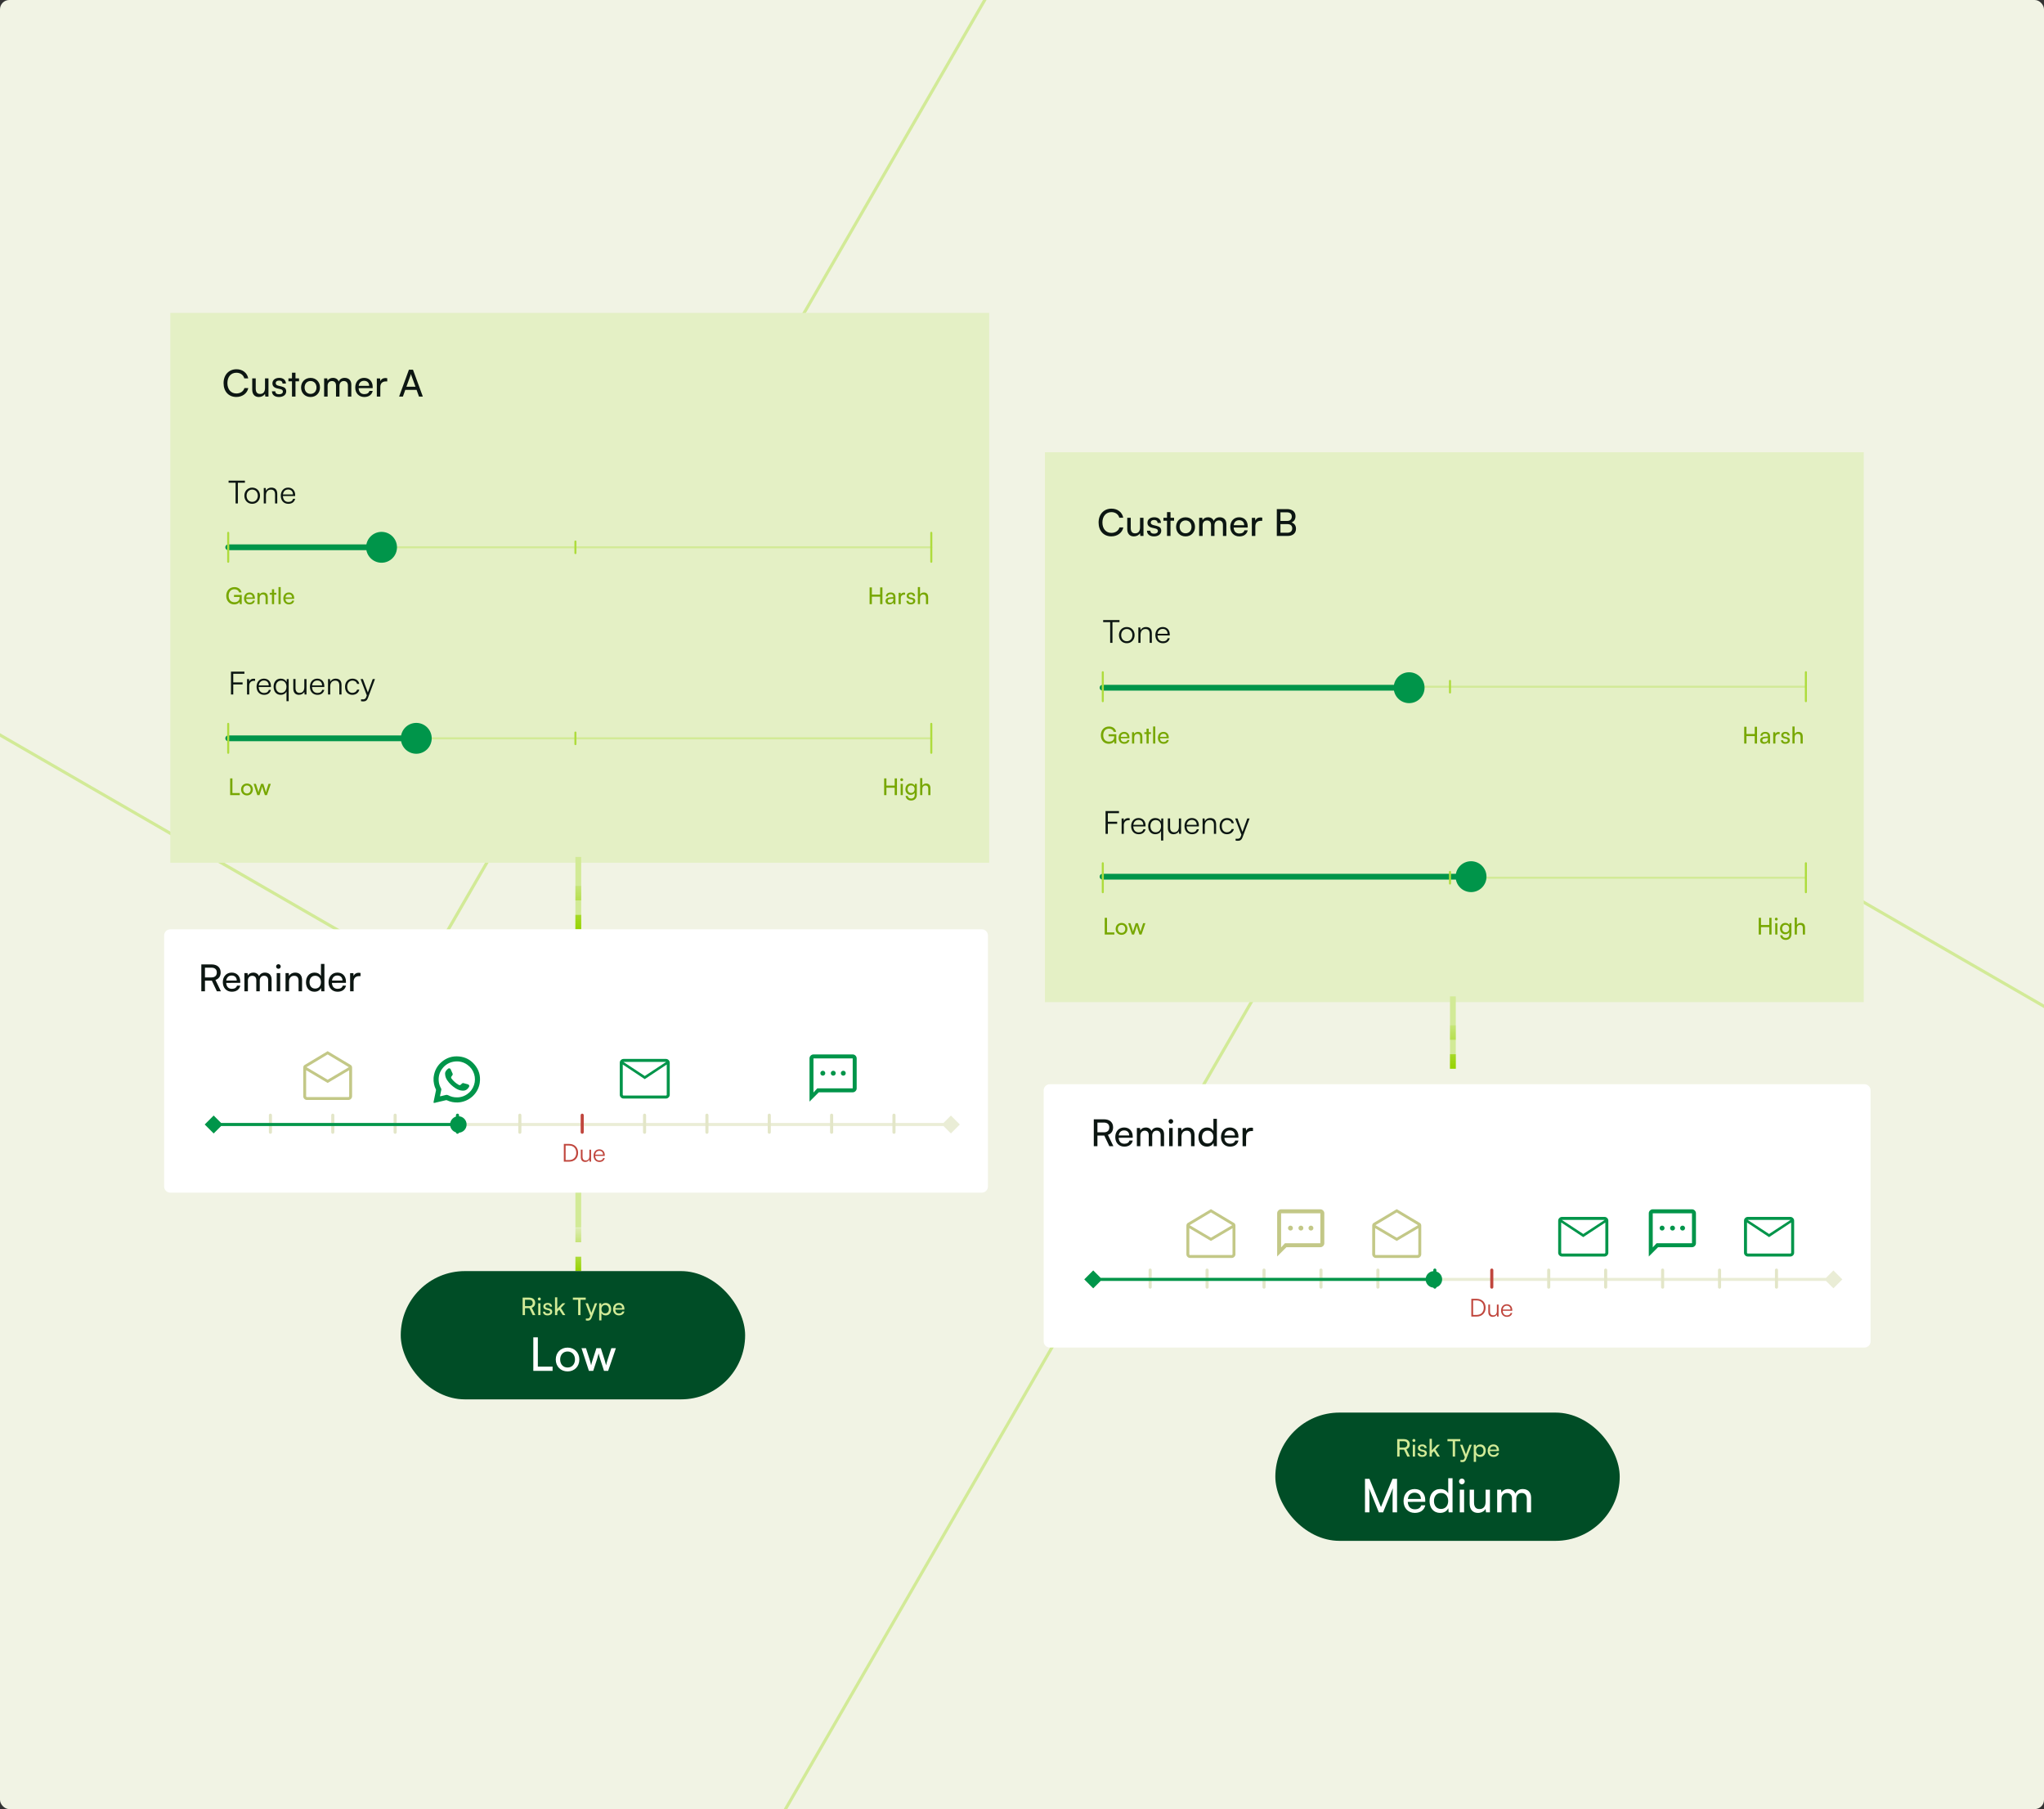 <svg width="660" height="584" viewBox="0 0 660 584" fill="none" xmlns="http://www.w3.org/2000/svg">
<rect x="0" y="0" width="660" height="584" fill="#333333" stroke="none"/>
<g clip-path="url(#clip0_424_7957)">
<rect width="660" height="584" rx="3" fill="#F1F3E4"/>
<rect x="467.437" y="213.683" width="615.508" height="615.508" transform="rotate(30 467.437 213.683)" stroke="#D2EA97"/>
<rect x="-27.424" y="-293.317" width="445.786" height="445.786" transform="rotate(30 -27.424 -293.317)" stroke="#D2EA97"/>
<rect x="55" y="101" width="264.398" height="177.511" fill="#E4F0C5"/>
<path d="M76.306 128.148C78.262 128.148 79.81 126.996 80.182 125.268H78.934C78.61 126.336 77.602 127.02 76.33 127.02C74.578 127.02 73.426 125.7 73.426 123.672C73.426 121.644 74.578 120.324 76.33 120.324C77.59 120.324 78.562 121.008 78.886 122.136H80.146C79.822 120.36 78.322 119.196 76.366 119.196C73.882 119.196 72.19 121.008 72.19 123.684C72.19 126.372 73.834 128.148 76.306 128.148ZM85.572 122.148V125.244C85.572 126.504 85.008 127.164 83.976 127.164C83.112 127.164 82.572 126.684 82.572 125.424V122.148H81.444V125.796C81.444 127.236 82.212 128.16 83.58 128.16C84.444 128.16 85.224 127.74 85.56 127.128L85.68 128.016H86.688V122.148H85.572ZM87.811 126.312C87.811 127.428 88.688 128.16 90.067 128.16C91.46 128.16 92.419 127.452 92.419 126.336C92.419 125.46 91.927 125.004 90.931 124.764L89.9 124.512C89.323 124.368 89.035 124.104 89.035 123.708C89.035 123.168 89.431 122.856 90.139 122.856C90.823 122.856 91.219 123.228 91.243 123.816H92.323C92.299 122.7 91.46 121.98 90.175 121.98C88.879 121.98 87.968 122.664 87.968 123.744C87.968 124.608 88.46 125.124 89.504 125.376L90.535 125.616C91.147 125.772 91.34 126.012 91.34 126.408C91.34 126.948 90.883 127.272 90.091 127.272C89.347 127.272 88.891 126.912 88.891 126.312H87.811ZM95.41 128.016V123.096H96.562V122.148H95.41V120.312H94.282V122.148H93.13V123.096H94.282V128.016H95.41ZM97.216 125.076C97.216 126.888 98.512 128.16 100.276 128.16C102.028 128.16 103.324 126.888 103.324 125.076C103.324 123.264 102.028 121.992 100.276 121.992C98.512 121.992 97.216 123.264 97.216 125.076ZM98.356 125.076C98.356 123.852 99.136 123 100.276 123C101.404 123 102.196 123.852 102.196 125.076C102.196 126.3 101.404 127.152 100.276 127.152C99.136 127.152 98.356 126.3 98.356 125.076ZM105.785 128.016V124.536C105.785 123.6 106.349 123.012 107.201 123.012C107.993 123.012 108.497 123.516 108.497 124.44V128.016H109.613V124.536C109.613 123.6 110.177 123 111.029 123C111.821 123 112.337 123.528 112.337 124.452V128.016H113.441V124.176C113.441 122.82 112.625 121.98 111.281 121.98C110.369 121.98 109.661 122.436 109.385 123.168C109.085 122.436 108.437 121.98 107.525 121.98C106.697 121.98 106.073 122.364 105.773 122.916L105.665 122.148H104.657V128.016H105.785ZM117.62 128.16C119.072 128.16 120.056 127.452 120.344 126.192H119.288C119.096 126.864 118.52 127.224 117.644 127.224C116.528 127.224 115.88 126.54 115.796 125.304L120.332 125.292V124.872C120.332 123.132 119.24 121.98 117.572 121.98C115.868 121.98 114.704 123.252 114.704 125.088C114.704 126.912 115.892 128.16 117.62 128.16ZM117.572 122.928C118.568 122.928 119.204 123.576 119.204 124.548H115.82C115.964 123.516 116.588 122.928 117.572 122.928ZM125.036 122.1C124.808 122.052 124.64 122.028 124.436 122.028C123.632 122.028 123.044 122.436 122.804 123.048L122.732 122.16H121.676V128.016H122.804V124.908C122.804 123.78 123.464 123.132 124.532 123.132H125.036V122.1ZM130.096 128.016L130.864 125.856H134.512L135.292 128.016H136.528L133.348 119.34H132.04L128.872 128.016H130.096ZM132.544 121.212C132.604 121.032 132.664 120.828 132.688 120.708C132.712 120.84 132.772 121.044 132.832 121.212L134.164 124.836H131.224L132.544 121.212Z" fill="#0C1612"/>
<path d="M73.686 176.676H300.713" stroke="#D2EA97" stroke-width="0.661" stroke-linecap="round"/>
<path d="M73.686 175.742C73.17 175.742 72.751 176.16 72.751 176.676C72.751 177.192 73.17 177.61 73.686 177.61V175.742ZM118.219 176.676C118.219 179.428 120.45 181.659 123.202 181.659C125.954 181.659 128.185 179.428 128.185 176.676C128.185 173.924 125.954 171.693 123.202 171.693C120.45 171.693 118.219 173.924 118.219 176.676ZM73.686 177.61H123.202V175.742H73.686V177.61Z" fill="#00954A"/>
<path d="M73.686 172.004V181.347" stroke="#AEDC3D" stroke-width="0.661" stroke-linecap="round"/>
<path d="M300.713 172.004V181.347" stroke="#AEDC3D" stroke-width="0.661" stroke-linecap="round"/>
<path d="M185.799 174.805L185.799 178.542" stroke="#AEDC3D" stroke-width="0.661" stroke-linecap="round"/>
<path d="M73.809 155.836V155.157H79.081V155.836H76.81V162.516H76.07V155.836H73.809ZM78.905 160.029C78.905 158.508 79.974 157.408 81.433 157.408C82.893 157.408 83.961 158.508 83.961 160.029C83.961 161.539 82.893 162.639 81.433 162.639C79.974 162.639 78.905 161.539 78.905 160.029ZM79.624 160.018C79.624 161.19 80.364 162.002 81.433 162.002C82.492 162.002 83.242 161.19 83.242 160.018C83.242 158.867 82.492 158.045 81.433 158.045C80.364 158.045 79.624 158.867 79.624 160.018ZM85.877 162.516H85.168V157.542H85.784L85.887 158.405C86.216 157.768 86.874 157.408 87.593 157.408C88.96 157.408 89.525 158.22 89.525 159.474V162.516H88.816V159.628C88.816 158.467 88.292 158.055 87.469 158.055C86.452 158.055 85.877 158.795 85.877 159.916V162.516ZM93.096 162.639C91.637 162.639 90.661 161.591 90.661 160.029C90.661 158.477 91.627 157.408 93.045 157.408C94.391 157.408 95.306 158.364 95.306 159.772V160.121H91.349C91.401 161.334 92.038 162.033 93.107 162.033C93.918 162.033 94.443 161.683 94.628 161.025H95.306C95.039 162.074 94.268 162.639 93.096 162.639ZM93.045 158.014C92.11 158.014 91.493 158.631 91.37 159.607H94.597C94.597 158.651 93.98 158.014 93.045 158.014Z" fill="#0C1612"/>
<path d="M75.697 190.214C74.531 190.214 73.828 191.073 73.828 192.351C73.828 193.659 74.591 194.414 75.704 194.414C76.624 194.414 77.364 193.943 77.364 192.852V192.695H75.555V192.045H78.051V195.027H77.438L77.386 194.295C77.094 194.765 76.437 195.109 75.644 195.109C74.112 195.109 73.058 194.003 73.058 192.336C73.058 190.692 74.12 189.526 75.712 189.526C76.893 189.526 77.812 190.206 77.991 191.245H77.214C77.012 190.557 76.414 190.214 75.697 190.214ZM80.605 195.109C79.528 195.109 78.788 194.332 78.788 193.196C78.788 192.052 79.513 191.26 80.575 191.26C81.614 191.26 82.294 191.978 82.294 193.061V193.323L79.469 193.33C79.521 194.1 79.924 194.526 80.62 194.526C81.165 194.526 81.524 194.302 81.644 193.883H82.301C82.122 194.668 81.509 195.109 80.605 195.109ZM80.575 191.85C79.962 191.85 79.573 192.217 79.484 192.86H81.591C81.591 192.254 81.195 191.85 80.575 191.85ZM83.833 195.02H83.131V191.365H83.766L83.841 191.925C84.073 191.507 84.536 191.26 85.052 191.26C86.016 191.26 86.457 191.85 86.457 192.785V195.02H85.754V192.942C85.754 192.202 85.41 191.903 84.872 191.903C84.215 191.903 83.833 192.374 83.833 193.084V195.02ZM88.514 195.02H87.811V191.955H87.094V191.365H87.811V190.221H88.514V191.365H89.231V191.955H88.514V195.02ZM90.632 195.02H89.929V189.519H90.632V195.02ZM93.295 195.109C92.219 195.109 91.479 194.332 91.479 193.196C91.479 192.052 92.204 191.26 93.265 191.26C94.304 191.26 94.984 191.978 94.984 193.061V193.323L92.159 193.33C92.211 194.1 92.615 194.526 93.31 194.526C93.856 194.526 94.215 194.302 94.334 193.883H94.992C94.812 194.668 94.2 195.109 93.295 195.109ZM93.265 191.85C92.652 191.85 92.264 192.217 92.174 192.86H94.282C94.282 192.254 93.886 191.85 93.265 191.85Z" fill="#77A701"/>
<path d="M281.524 195.02H280.791V189.616H281.524V191.94H284.199V189.616H284.932V195.02H284.199V192.62H281.524V195.02ZM287.187 195.109C286.402 195.109 285.938 194.668 285.938 194.003C285.938 193.33 286.439 192.912 287.299 192.845L288.45 192.755V192.65C288.45 192.037 288.084 191.821 287.59 191.821C287 191.821 286.663 192.082 286.663 192.523H286.051C286.051 191.761 286.678 191.26 287.62 191.26C288.525 191.26 289.137 191.738 289.137 192.725V195.02H288.539L288.465 194.429C288.278 194.848 287.777 195.109 287.187 195.109ZM287.388 194.564C288.054 194.564 288.457 194.13 288.457 193.442V193.248L287.523 193.323C286.903 193.383 286.649 193.622 286.649 193.981C286.649 194.369 286.933 194.564 287.388 194.564ZM292.255 191.335V191.978H291.942C291.276 191.978 290.865 192.381 290.865 193.084V195.02H290.163V191.372H290.82L290.865 191.925C291.015 191.544 291.381 191.29 291.882 191.29C292.009 191.29 292.113 191.305 292.255 191.335ZM292.668 193.958H293.34C293.34 194.332 293.624 194.556 294.088 194.556C294.581 194.556 294.865 194.354 294.865 194.018C294.865 193.771 294.746 193.622 294.364 193.525L293.722 193.375C293.071 193.218 292.765 192.897 292.765 192.359C292.765 191.686 293.333 191.26 294.14 191.26C294.94 191.26 295.463 191.708 295.478 192.404H294.805C294.79 192.037 294.544 191.806 294.118 191.806C293.677 191.806 293.43 192 293.43 192.336C293.43 192.583 293.61 192.747 293.968 192.837L294.611 192.994C295.231 193.144 295.538 193.428 295.538 193.973C295.538 194.668 294.94 195.109 294.073 195.109C293.213 195.109 292.668 194.653 292.668 193.958ZM297.072 195.012H296.369V189.519H297.072V191.925C297.304 191.529 297.745 191.26 298.313 191.26C299.247 191.26 299.695 191.85 299.695 192.785V195.02H298.993V192.942C298.993 192.202 298.641 191.903 298.118 191.903C297.438 191.903 297.072 192.396 297.072 193.024V195.012Z" fill="#77A701"/>
<path d="M73.686 238.34H300.713" stroke="#D2EA97" stroke-width="0.661" stroke-linecap="round"/>
<path d="M73.686 237.406C73.17 237.406 72.751 237.824 72.751 238.34C72.751 238.856 73.17 239.274 73.686 239.274V237.406ZM129.43 238.34C129.43 241.092 131.661 243.323 134.413 243.323C137.165 243.323 139.396 241.092 139.396 238.34C139.396 235.588 137.165 233.357 134.413 233.357C131.661 233.357 129.43 235.588 129.43 238.34ZM73.686 239.274H134.413V237.406H73.686V239.274Z" fill="#00954A"/>
<path d="M73.686 233.668V243.011" stroke="#AEDC3D" stroke-width="0.661" stroke-linecap="round"/>
<path d="M300.713 233.668V243.011" stroke="#AEDC3D" stroke-width="0.661" stroke-linecap="round"/>
<path d="M185.797 236.473L185.797 240.21" stroke="#AEDC3D" stroke-width="0.661" stroke-linecap="round"/>
<path d="M78.331 220.942H75.32V224.18H74.58V216.821H78.916V217.5H75.32V220.274H78.331V220.942ZM82.366 219.144V219.781H81.976C81.061 219.781 80.475 220.398 80.475 221.343V224.18H79.766V219.206H80.434L80.486 219.976C80.681 219.442 81.205 219.093 81.904 219.093C82.058 219.093 82.192 219.103 82.366 219.144ZM85.277 224.303C83.817 224.303 82.841 223.255 82.841 221.693C82.841 220.141 83.807 219.072 85.225 219.072C86.572 219.072 87.486 220.028 87.486 221.436V221.785H83.529C83.581 222.998 84.218 223.697 85.287 223.697C86.099 223.697 86.623 223.347 86.808 222.69H87.486C87.219 223.738 86.448 224.303 85.277 224.303ZM85.225 219.678C84.29 219.678 83.673 220.295 83.55 221.271H86.777C86.777 220.316 86.16 219.678 85.225 219.678ZM88.342 221.672C88.342 220.172 89.206 219.072 90.644 219.072C91.477 219.072 92.165 219.442 92.525 220.213L92.597 219.206H93.214V226.348H92.505V223.224C92.155 223.943 91.487 224.303 90.644 224.303C89.175 224.303 88.342 223.173 88.342 221.672ZM89.062 221.693C89.062 222.833 89.689 223.666 90.768 223.666C91.857 223.666 92.494 222.833 92.494 221.693C92.494 220.542 91.857 219.719 90.768 219.719C89.689 219.719 89.062 220.542 89.062 221.693ZM98.26 219.206H98.969V224.18H98.352L98.26 223.337C97.982 223.912 97.293 224.303 96.512 224.303C95.341 224.303 94.704 223.501 94.704 222.289V219.195H95.423V222.063C95.423 223.244 95.947 223.666 96.739 223.666C97.694 223.666 98.26 223.029 98.26 221.847V219.206ZM102.504 224.303C101.044 224.303 100.068 223.255 100.068 221.693C100.068 220.141 101.034 219.072 102.452 219.072C103.798 219.072 104.713 220.028 104.713 221.436V221.785H100.757C100.808 222.998 101.445 223.697 102.514 223.697C103.326 223.697 103.85 223.347 104.035 222.69H104.713C104.446 223.738 103.675 224.303 102.504 224.303ZM102.452 219.678C101.517 219.678 100.9 220.295 100.777 221.271H104.004C104.004 220.316 103.387 219.678 102.452 219.678ZM106.628 224.18H105.919V219.206H106.535L106.638 220.069C106.967 219.432 107.625 219.072 108.344 219.072C109.711 219.072 110.276 219.884 110.276 221.138V224.18H109.567V221.292C109.567 220.131 109.043 219.719 108.221 219.719C107.203 219.719 106.628 220.459 106.628 221.58V224.18ZM111.412 221.703C111.412 220.141 112.368 219.072 113.817 219.072C114.968 219.072 115.811 219.74 116.006 220.768H115.297C115.112 220.079 114.516 219.699 113.827 219.699C112.82 219.699 112.111 220.47 112.111 221.693C112.111 222.875 112.769 223.666 113.776 223.666C114.516 223.666 115.112 223.255 115.307 222.618H116.026C115.79 223.635 114.906 224.303 113.776 224.303C112.368 224.303 111.412 223.265 111.412 221.703ZM116.569 226.348V225.762H117.113C117.545 225.762 117.977 225.732 118.223 225.064L118.439 224.478L116.425 219.206H117.175L118.778 223.543L120.351 219.206H121.08L118.799 225.32C118.511 226.101 118.028 226.42 117.319 226.42C117.021 226.42 116.795 226.4 116.569 226.348Z" fill="#0C1612"/>
<path d="M75.046 251.28V256.003H77.423V256.684H74.313V251.28H75.046ZM77.839 254.852C77.839 253.724 78.646 252.932 79.745 252.932C80.836 252.932 81.643 253.724 81.643 254.852C81.643 255.981 80.836 256.773 79.745 256.773C78.646 256.773 77.839 255.981 77.839 254.852ZM78.549 254.852C78.549 255.615 79.035 256.145 79.745 256.145C80.447 256.145 80.941 255.615 80.941 254.852C80.941 254.09 80.447 253.559 79.745 253.559C79.035 253.559 78.549 254.09 78.549 254.852ZM83.09 256.684L81.894 253.029H82.619L83.225 254.927C83.307 255.196 83.382 255.473 83.449 255.794C83.509 255.473 83.606 255.166 83.688 254.927L84.301 253.029H85.019L85.624 254.927C85.684 255.107 85.803 255.533 85.863 255.794C85.923 255.503 85.99 255.249 86.095 254.927L86.708 253.029H87.44L86.192 256.684H85.527L84.891 254.725C84.772 254.359 84.697 254.075 84.66 253.873C84.622 254.053 84.555 254.292 84.421 254.733L83.785 256.684H83.09Z" fill="#77A701"/>
<path d="M286.217 256.684H285.485V251.28H286.217V253.604H288.893V251.28H289.625V256.684H288.893V254.284H286.217V256.684ZM291.155 252.162C290.901 252.162 290.692 251.952 290.692 251.698C290.692 251.437 290.901 251.235 291.155 251.235C291.409 251.235 291.619 251.437 291.619 251.698C291.619 251.952 291.409 252.162 291.155 252.162ZM290.811 256.684V253.029H291.514V256.684H290.811ZM292.355 254.763C292.355 253.731 293.02 252.924 294.081 252.924C294.672 252.924 295.128 253.193 295.359 253.649L295.412 253.029H296.039V256.534C296.039 257.685 295.329 258.418 294.208 258.418C293.214 258.418 292.534 257.857 292.399 256.93H293.102C293.192 257.468 293.595 257.782 294.208 257.782C294.896 257.782 295.344 257.334 295.344 256.639V255.906C295.105 256.332 294.627 256.586 294.051 256.586C293.012 256.586 292.355 255.787 292.355 254.763ZM293.057 254.748C293.057 255.435 293.483 255.974 294.171 255.974C294.881 255.974 295.314 255.465 295.314 254.748C295.314 254.045 294.896 253.537 294.178 253.537C293.476 253.537 293.057 254.075 293.057 254.748ZM297.808 256.676H297.106V251.183H297.808V253.589C298.04 253.193 298.481 252.924 299.049 252.924C299.983 252.924 300.432 253.515 300.432 254.449V256.684H299.729V254.606C299.729 253.866 299.378 253.567 298.855 253.567C298.174 253.567 297.808 254.06 297.808 254.688V256.676Z" fill="#77A701"/>
<path d="M186.732 276.641V299.997" stroke="#D2EA97" stroke-width="1.869"/>
<path d="M186.732 372.871V396.228" stroke="#D2EA97" stroke-width="1.869"/>
<path d="M186.732 276.641V299.997" stroke="url(#paint0_linear_424_7957)" stroke-width="1.869" stroke-dasharray="4.67 4.67"/>
<path d="M186.732 387V410.357" stroke="url(#paint1_linear_424_7957)" stroke-width="1.869" stroke-dasharray="4.67 4.67"/>
<rect x="129.4" y="410.328" width="111.2" height="41.405" rx="20.702" fill="#004D26"/>
<path d="M169.516 424.531H168.752V418.889H170.882C172.092 418.889 172.809 419.529 172.809 420.583C172.809 421.363 172.419 421.925 171.717 422.151L172.864 424.531H172.013L170.96 422.299H169.516V424.531ZM169.516 419.576V421.621H170.89C171.6 421.621 172.006 421.238 172.006 420.59C172.006 419.935 171.584 419.576 170.882 419.576H169.516ZM174.146 419.81C173.881 419.81 173.662 419.592 173.662 419.326C173.662 419.053 173.881 418.842 174.146 418.842C174.411 418.842 174.63 419.053 174.63 419.326C174.63 419.592 174.411 419.81 174.146 419.81ZM173.787 424.531V420.715H174.521V424.531H173.787ZM175.328 423.423H176.03C176.03 423.813 176.327 424.047 176.811 424.047C177.326 424.047 177.622 423.837 177.622 423.486C177.622 423.228 177.498 423.072 177.1 422.971L176.428 422.814C175.75 422.651 175.43 422.315 175.43 421.753C175.43 421.051 176.023 420.606 176.865 420.606C177.7 420.606 178.247 421.074 178.262 421.8H177.56C177.544 421.418 177.287 421.176 176.842 421.176C176.382 421.176 176.124 421.379 176.124 421.73C176.124 421.987 176.311 422.159 176.686 422.253L177.357 422.416C178.005 422.573 178.325 422.869 178.325 423.439C178.325 424.164 177.7 424.625 176.795 424.625C175.898 424.625 175.328 424.149 175.328 423.423ZM179.942 424.531H179.208V418.788H179.942V422.51L181.635 420.715H182.556L181.097 422.237L182.548 424.531H181.706L180.59 422.768L179.942 423.447V424.531ZM184.977 419.592V418.889H189.136V419.592H187.443V424.531H186.678V419.592H184.977ZM189.163 426.24V425.639H189.655C190.006 425.639 190.287 425.585 190.467 425.101L190.599 424.734L189.062 420.715H189.835L190.943 423.79L192.074 420.715H192.831L191.029 425.39C190.771 426.045 190.389 426.318 189.803 426.318C189.561 426.318 189.359 426.287 189.163 426.24ZM193.471 426.24V420.715H194.135L194.189 421.402C194.447 420.879 194.962 420.606 195.571 420.606C196.663 420.606 197.342 421.425 197.342 422.596C197.342 423.759 196.702 424.633 195.571 424.633C194.962 424.633 194.455 424.375 194.205 423.907V426.24H193.471ZM194.213 422.627C194.213 423.408 194.665 423.969 195.414 423.969C196.164 423.969 196.608 423.408 196.608 422.627C196.608 421.839 196.164 421.277 195.414 421.277C194.665 421.277 194.213 421.831 194.213 422.627ZM199.852 424.625C198.728 424.625 197.955 423.813 197.955 422.627C197.955 421.433 198.712 420.606 199.82 420.606C200.905 420.606 201.615 421.355 201.615 422.487V422.76L198.665 422.768C198.72 423.571 199.142 424.016 199.867 424.016C200.437 424.016 200.811 423.782 200.936 423.345H201.623C201.436 424.164 200.796 424.625 199.852 424.625ZM199.82 421.223C199.181 421.223 198.775 421.605 198.681 422.276H200.882C200.882 421.644 200.468 421.223 199.82 421.223Z" fill="#D2EA97"/>
<path d="M173.671 431.717V441.17H178.427V442.531H172.205V431.717H173.671ZM179.455 438.867C179.455 436.608 181.07 435.023 183.269 435.023C185.453 435.023 187.068 436.608 187.068 438.867C187.068 441.125 185.453 442.711 183.269 442.711C181.07 442.711 179.455 441.125 179.455 438.867ZM180.876 438.867C180.876 440.392 181.848 441.454 183.269 441.454C184.675 441.454 185.662 440.392 185.662 438.867C185.662 437.341 184.675 436.279 183.269 436.279C181.848 436.279 180.876 437.341 180.876 438.867ZM190.158 442.531L187.765 435.217H189.216L190.427 439.016C190.592 439.555 190.741 440.108 190.876 440.751C190.996 440.108 191.19 439.495 191.354 439.016L192.581 435.217H194.017L195.228 439.016C195.348 439.375 195.587 440.228 195.707 440.751C195.827 440.168 195.961 439.66 196.171 439.016L197.397 435.217H198.863L196.365 442.531H195.034L193.763 438.613C193.523 437.88 193.374 437.311 193.299 436.908C193.224 437.266 193.089 437.745 192.82 438.628L191.549 442.531H190.158Z" fill="white"/>
<rect x="337.4" y="146" width="264.398" height="177.511" fill="#E4F0C5"/>
<path d="M358.847 173.148C360.803 173.148 362.351 171.996 362.723 170.268H361.475C361.151 171.336 360.143 172.02 358.871 172.02C357.119 172.02 355.967 170.7 355.967 168.672C355.967 166.644 357.119 165.324 358.871 165.324C360.131 165.324 361.103 166.008 361.427 167.136H362.687C362.363 165.36 360.863 164.196 358.907 164.196C356.423 164.196 354.731 166.008 354.731 168.684C354.731 171.372 356.375 173.148 358.847 173.148ZM368.113 167.148V170.244C368.113 171.504 367.549 172.164 366.517 172.164C365.653 172.164 365.113 171.684 365.113 170.424V167.148H363.985V170.796C363.985 172.236 364.753 173.16 366.121 173.16C366.985 173.16 367.765 172.74 368.101 172.128L368.221 173.016H369.229V167.148H368.113ZM370.353 171.312C370.353 172.428 371.229 173.16 372.609 173.16C374.001 173.16 374.961 172.452 374.961 171.336C374.961 170.46 374.469 170.004 373.473 169.764L372.441 169.512C371.865 169.368 371.577 169.104 371.577 168.708C371.577 168.168 371.973 167.856 372.681 167.856C373.365 167.856 373.761 168.228 373.785 168.816H374.865C374.841 167.7 374.001 166.98 372.717 166.98C371.421 166.98 370.509 167.664 370.509 168.744C370.509 169.608 371.001 170.124 372.045 170.376L373.077 170.616C373.689 170.772 373.881 171.012 373.881 171.408C373.881 171.948 373.425 172.272 372.633 172.272C371.889 172.272 371.433 171.912 371.433 171.312H370.353ZM377.951 173.016V168.096H379.103V167.148H377.951V165.312H376.823V167.148H375.671V168.096H376.823V173.016H377.951ZM379.757 170.076C379.757 171.888 381.053 173.16 382.817 173.16C384.569 173.16 385.865 171.888 385.865 170.076C385.865 168.264 384.569 166.992 382.817 166.992C381.053 166.992 379.757 168.264 379.757 170.076ZM380.897 170.076C380.897 168.852 381.677 168 382.817 168C383.945 168 384.737 168.852 384.737 170.076C384.737 171.3 383.945 172.152 382.817 172.152C381.677 172.152 380.897 171.3 380.897 170.076ZM388.326 173.016V169.536C388.326 168.6 388.89 168.012 389.742 168.012C390.534 168.012 391.038 168.516 391.038 169.44V173.016H392.154V169.536C392.154 168.6 392.718 168 393.57 168C394.362 168 394.878 168.528 394.878 169.452V173.016H395.982V169.176C395.982 167.82 395.166 166.98 393.822 166.98C392.91 166.98 392.202 167.436 391.926 168.168C391.626 167.436 390.978 166.98 390.066 166.98C389.238 166.98 388.614 167.364 388.314 167.916L388.206 167.148H387.198V173.016H388.326ZM400.162 173.16C401.614 173.16 402.598 172.452 402.886 171.192H401.83C401.638 171.864 401.062 172.224 400.186 172.224C399.07 172.224 398.422 171.54 398.338 170.304L402.874 170.292V169.872C402.874 168.132 401.782 166.98 400.114 166.98C398.41 166.98 397.246 168.252 397.246 170.088C397.246 171.912 398.434 173.16 400.162 173.16ZM400.114 167.928C401.11 167.928 401.746 168.576 401.746 169.548H398.362C398.506 168.516 399.13 167.928 400.114 167.928ZM407.577 167.1C407.349 167.052 407.181 167.028 406.977 167.028C406.173 167.028 405.585 167.436 405.345 168.048L405.273 167.16H404.217V173.016H405.345V169.908C405.345 168.78 406.005 168.132 407.073 168.132H407.577V167.1ZM412.277 173.016H415.709C417.425 173.016 418.469 172.14 418.469 170.7C418.469 169.668 417.977 168.972 417.017 168.66C417.881 168.3 418.313 167.628 418.313 166.632C418.313 165.204 417.281 164.34 415.589 164.34H412.277V173.016ZM415.517 165.384C416.537 165.384 417.113 165.876 417.113 166.74C417.113 167.64 416.561 168.168 415.589 168.168H413.453V165.384H415.517ZM415.685 169.188C416.681 169.188 417.257 169.692 417.257 170.556C417.257 171.456 416.693 171.972 415.685 171.972H413.453V169.188H415.685Z" fill="#0C1612"/>
<path d="M356.086 221.676H583.113" stroke="#D2EA97" stroke-width="0.661" stroke-linecap="round"/>
<path d="M356 221.066C355.484 221.066 355.066 221.484 355.066 222C355.066 222.516 355.484 222.934 356 222.934V221.066ZM450.017 222C450.017 224.752 452.248 226.983 455 226.983C457.752 226.983 459.983 224.752 459.983 222C459.983 219.248 457.752 217.017 455 217.017C452.248 217.017 450.017 219.248 450.017 222ZM356 222.934H455V221.066H356V222.934Z" fill="#00954A"/>
<path d="M356.086 217.004V226.347" stroke="#AEDC3D" stroke-width="0.661" stroke-linecap="round"/>
<path d="M583.113 217.004V226.347" stroke="#AEDC3D" stroke-width="0.661" stroke-linecap="round"/>
<path d="M468.199 219.805L468.199 223.542" stroke="#AEDC3D" stroke-width="0.661" stroke-linecap="round"/>
<path d="M356.209 200.836V200.157H361.481V200.836H359.21V207.516H358.47V200.836H356.209ZM361.306 205.029C361.306 203.508 362.374 202.408 363.834 202.408C365.293 202.408 366.362 203.508 366.362 205.029C366.362 206.539 365.293 207.639 363.834 207.639C362.374 207.639 361.306 206.539 361.306 205.029ZM362.025 205.018C362.025 206.19 362.765 207.002 363.834 207.002C364.892 207.002 365.642 206.19 365.642 205.018C365.642 203.867 364.892 203.045 363.834 203.045C362.765 203.045 362.025 203.867 362.025 205.018ZM368.277 207.516H367.568V202.542H368.184L368.287 203.405C368.616 202.768 369.274 202.408 369.993 202.408C371.36 202.408 371.925 203.22 371.925 204.474V207.516H371.216V204.628C371.216 203.467 370.692 203.055 369.87 203.055C368.852 203.055 368.277 203.795 368.277 204.916V207.516ZM375.497 207.639C374.037 207.639 373.061 206.591 373.061 205.029C373.061 203.477 374.027 202.408 375.445 202.408C376.792 202.408 377.706 203.364 377.706 204.772V205.121H373.75C373.801 206.334 374.438 207.033 375.507 207.033C376.319 207.033 376.843 206.683 377.028 206.025H377.706C377.439 207.074 376.668 207.639 375.497 207.639ZM375.445 203.014C374.51 203.014 373.894 203.631 373.77 204.607H376.997C376.997 203.651 376.381 203.014 375.445 203.014Z" fill="#0C1612"/>
<path d="M358.097 235.214C356.931 235.214 356.229 236.073 356.229 237.351C356.229 238.659 356.991 239.414 358.105 239.414C359.024 239.414 359.764 238.943 359.764 237.852V237.695H357.955V237.045H360.452V240.027H359.839L359.786 239.295C359.495 239.765 358.837 240.109 358.045 240.109C356.513 240.109 355.459 239.003 355.459 237.336C355.459 235.692 356.52 234.526 358.112 234.526C359.293 234.526 360.212 235.206 360.392 236.245H359.614C359.413 235.557 358.815 235.214 358.097 235.214ZM363.005 240.109C361.929 240.109 361.189 239.332 361.189 238.196C361.189 237.052 361.914 236.26 362.975 236.26C364.014 236.26 364.694 236.978 364.694 238.061V238.323L361.869 238.33C361.921 239.1 362.325 239.526 363.02 239.526C363.566 239.526 363.924 239.302 364.044 238.883H364.702C364.522 239.668 363.909 240.109 363.005 240.109ZM362.975 236.85C362.362 236.85 361.974 237.217 361.884 237.86H363.992C363.992 237.254 363.596 236.85 362.975 236.85ZM366.234 240.02H365.531V236.365H366.167L366.241 236.925C366.473 236.507 366.936 236.26 367.452 236.26C368.416 236.26 368.857 236.85 368.857 237.785V240.02H368.155V237.942C368.155 237.202 367.811 236.903 367.273 236.903C366.615 236.903 366.234 237.374 366.234 238.084V240.02ZM370.914 240.02H370.212V236.955H369.494V236.365H370.212V235.221H370.914V236.365H371.632V236.955H370.914V240.02ZM373.032 240.02H372.329V234.519H373.032V240.02ZM375.696 240.109C374.619 240.109 373.879 239.332 373.879 238.196C373.879 237.052 374.604 236.26 375.666 236.26C376.705 236.26 377.385 236.978 377.385 238.061V238.323L374.56 238.33C374.612 239.1 375.015 239.526 375.711 239.526C376.256 239.526 376.615 239.302 376.734 238.883H377.392C377.213 239.668 376.6 240.109 375.696 240.109ZM375.666 236.85C375.053 236.85 374.664 237.217 374.574 237.86H376.682C376.682 237.254 376.286 236.85 375.666 236.85Z" fill="#77A701"/>
<path d="M563.924 240.02H563.192V234.616H563.924V236.94H566.6V234.616H567.332V240.02H566.6V237.62H563.924V240.02ZM569.587 240.109C568.802 240.109 568.339 239.668 568.339 239.003C568.339 238.33 568.84 237.912 569.699 237.845L570.85 237.755V237.65C570.85 237.037 570.484 236.821 569.991 236.821C569.4 236.821 569.064 237.082 569.064 237.523H568.451C568.451 236.761 569.079 236.26 570.021 236.26C570.925 236.26 571.538 236.738 571.538 237.725V240.02H570.94L570.865 239.429C570.678 239.848 570.178 240.109 569.587 240.109ZM569.789 239.564C570.454 239.564 570.858 239.13 570.858 238.442V238.248L569.923 238.323C569.303 238.383 569.049 238.622 569.049 238.981C569.049 239.369 569.333 239.564 569.789 239.564ZM574.656 236.335V236.978H574.342C573.677 236.978 573.266 237.381 573.266 238.084V240.02H572.563V236.372H573.221L573.266 236.925C573.415 236.544 573.781 236.29 574.282 236.29C574.409 236.29 574.514 236.305 574.656 236.335ZM575.068 238.958H575.741C575.741 239.332 576.025 239.556 576.488 239.556C576.982 239.556 577.266 239.354 577.266 239.018C577.266 238.771 577.146 238.622 576.765 238.525L576.122 238.375C575.472 238.218 575.165 237.897 575.165 237.359C575.165 236.686 575.733 236.26 576.541 236.26C577.34 236.26 577.864 236.708 577.878 237.404H577.206C577.191 237.037 576.944 236.806 576.518 236.806C576.077 236.806 575.831 237 575.831 237.336C575.831 237.583 576.01 237.747 576.369 237.837L577.011 237.994C577.632 238.144 577.938 238.428 577.938 238.973C577.938 239.668 577.34 240.109 576.473 240.109C575.614 240.109 575.068 239.653 575.068 238.958ZM579.472 240.012H578.77V234.519H579.472V236.925C579.704 236.529 580.145 236.26 580.713 236.26C581.647 236.26 582.096 236.85 582.096 237.785V240.02H581.393V237.942C581.393 237.202 581.042 236.903 580.519 236.903C579.838 236.903 579.472 237.396 579.472 238.024V240.012Z" fill="#77A701"/>
<path d="M356.086 283.34H583.113" stroke="#D2EA97" stroke-width="0.661" stroke-linecap="round"/>
<path d="M356 282.066C355.484 282.066 355.066 282.484 355.066 283C355.066 283.516 355.484 283.934 356 283.934V282.066ZM470.017 283C470.017 285.752 472.248 287.983 475 287.983C477.752 287.983 479.983 285.752 479.983 283C479.983 280.248 477.752 278.017 475 278.017C472.248 278.017 470.017 280.248 470.017 283ZM356 283.934H475V282.066H356V283.934Z" fill="#00954A"/>
<path d="M356.086 278.668V288.011" stroke="#AEDC3D" stroke-width="0.661" stroke-linecap="round"/>
<path d="M583.113 278.668V288.011" stroke="#AEDC3D" stroke-width="0.661" stroke-linecap="round"/>
<path d="M468.199 281.473L468.199 285.21" stroke="#AEDC3D" stroke-width="0.661" stroke-linecap="round"/>
<path d="M360.731 265.942H357.72V269.18H356.98V261.821H361.317V262.5H357.72V265.274H360.731V265.942ZM364.767 264.144V264.781H364.376C363.462 264.781 362.876 265.398 362.876 266.343V269.18H362.167V264.206H362.835L362.886 264.976C363.081 264.442 363.606 264.093 364.304 264.093C364.459 264.093 364.592 264.103 364.767 264.144ZM367.677 269.303C366.218 269.303 365.241 268.255 365.241 266.693C365.241 265.141 366.207 264.072 367.626 264.072C368.972 264.072 369.887 265.028 369.887 266.436V266.785H365.93C365.981 267.998 366.618 268.697 367.687 268.697C368.499 268.697 369.023 268.347 369.208 267.69H369.887C369.619 268.738 368.849 269.303 367.677 269.303ZM367.626 264.678C366.69 264.678 366.074 265.295 365.95 266.271H369.177C369.177 265.316 368.561 264.678 367.626 264.678ZM370.743 266.672C370.743 265.172 371.606 264.072 373.045 264.072C373.877 264.072 374.566 264.442 374.926 265.213L374.997 264.206H375.614V271.348H374.905V268.224C374.556 268.943 373.888 269.303 373.045 269.303C371.575 269.303 370.743 268.173 370.743 266.672ZM371.462 266.693C371.462 267.833 372.089 268.666 373.168 268.666C374.258 268.666 374.895 267.833 374.895 266.693C374.895 265.542 374.258 264.719 373.168 264.719C372.089 264.719 371.462 265.542 371.462 266.693ZM380.66 264.206H381.369V269.18H380.752L380.66 268.337C380.382 268.912 379.694 269.303 378.913 269.303C377.741 269.303 377.104 268.501 377.104 267.289V264.195H377.823V267.063C377.823 268.244 378.348 268.666 379.139 268.666C380.095 268.666 380.66 268.029 380.66 266.847V264.206ZM384.904 269.303C383.445 269.303 382.468 268.255 382.468 266.693C382.468 265.141 383.434 264.072 384.853 264.072C386.199 264.072 387.114 265.028 387.114 266.436V266.785H383.157C383.208 267.998 383.845 268.697 384.914 268.697C385.726 268.697 386.25 268.347 386.435 267.69H387.114C386.846 268.738 386.076 269.303 384.904 269.303ZM384.853 264.678C383.917 264.678 383.301 265.295 383.177 266.271H386.404C386.404 265.316 385.788 264.678 384.853 264.678ZM389.028 269.18H388.319V264.206H388.936L389.039 265.069C389.367 264.432 390.025 264.072 390.745 264.072C392.111 264.072 392.677 264.884 392.677 266.138V269.18H391.968V266.292C391.968 265.131 391.443 264.719 390.621 264.719C389.604 264.719 389.028 265.459 389.028 266.58V269.18ZM393.812 266.703C393.812 265.141 394.768 264.072 396.217 264.072C397.368 264.072 398.211 264.74 398.406 265.768H397.697C397.512 265.079 396.916 264.699 396.228 264.699C395.22 264.699 394.511 265.47 394.511 266.693C394.511 267.875 395.169 268.666 396.176 268.666C396.916 268.666 397.512 268.255 397.707 267.618H398.427C398.19 268.635 397.307 269.303 396.176 269.303C394.768 269.303 393.812 268.265 393.812 266.703ZM398.969 271.348V270.762H399.514C399.945 270.762 400.377 270.732 400.624 270.064L400.84 269.478L398.825 264.206H399.575L401.179 268.543L402.751 264.206H403.481L401.199 270.32C400.911 271.101 400.428 271.42 399.719 271.42C399.421 271.42 399.195 271.4 398.969 271.348Z" fill="#0C1612"/>
<path d="M357.446 296.28V301.003H359.823V301.684H356.714V296.28H357.446ZM360.239 299.852C360.239 298.724 361.046 297.932 362.145 297.932C363.236 297.932 364.044 298.724 364.044 299.852C364.044 300.981 363.236 301.773 362.145 301.773C361.046 301.773 360.239 300.981 360.239 299.852ZM360.949 299.852C360.949 300.615 361.435 301.145 362.145 301.145C362.848 301.145 363.341 300.615 363.341 299.852C363.341 299.09 362.848 298.559 362.145 298.559C361.435 298.559 360.949 299.09 360.949 299.852ZM365.491 301.684L364.295 298.029H365.02L365.625 299.927C365.707 300.196 365.782 300.473 365.849 300.794C365.909 300.473 366.006 300.166 366.089 299.927L366.701 298.029H367.419L368.024 299.927C368.084 300.107 368.204 300.533 368.263 300.794C368.323 300.503 368.391 300.249 368.495 299.927L369.108 298.029H369.841L368.592 301.684H367.927L367.292 299.725C367.172 299.359 367.098 299.075 367.06 298.873C367.023 299.053 366.956 299.292 366.821 299.733L366.186 301.684H365.491Z" fill="#77A701"/>
<path d="M568.618 301.684H567.885V296.28H568.618V298.604H571.293V296.28H572.026V301.684H571.293V299.284H568.618V301.684ZM573.556 297.162C573.302 297.162 573.092 296.952 573.092 296.698C573.092 296.437 573.302 296.235 573.556 296.235C573.81 296.235 574.019 296.437 574.019 296.698C574.019 296.952 573.81 297.162 573.556 297.162ZM573.212 301.684V298.029H573.914V301.684H573.212ZM574.755 299.763C574.755 298.731 575.42 297.924 576.482 297.924C577.072 297.924 577.528 298.193 577.76 298.649L577.812 298.029H578.44V301.534C578.44 302.685 577.73 303.418 576.609 303.418C575.615 303.418 574.934 302.857 574.8 301.93H575.502C575.592 302.468 575.996 302.782 576.609 302.782C577.296 302.782 577.745 302.334 577.745 301.639V300.906C577.506 301.332 577.027 301.586 576.452 301.586C575.413 301.586 574.755 300.787 574.755 299.763ZM575.458 299.748C575.458 300.435 575.884 300.974 576.571 300.974C577.281 300.974 577.715 300.465 577.715 299.748C577.715 299.045 577.296 298.537 576.579 298.537C575.876 298.537 575.458 299.075 575.458 299.748ZM580.209 301.676H579.506V296.183H580.209V298.589C580.44 298.193 580.881 297.924 581.449 297.924C582.384 297.924 582.832 298.515 582.832 299.449V301.684H582.129V299.606C582.129 298.866 581.778 298.567 581.255 298.567C580.575 298.567 580.209 299.06 580.209 299.688V301.676Z" fill="#77A701"/>
<path d="M469.133 321.641V344.997" stroke="#D2EA97" stroke-width="1.869"/>
<path d="M469.133 321.641V344.997" stroke="url(#paint2_linear_424_7957)" stroke-width="1.869" stroke-dasharray="4.67 4.67"/>
<rect x="411.801" y="456" width="111.2" height="41.405" rx="20.702" fill="#004D26"/>
<path d="M451.917 470.203H451.152V464.561H453.282C454.492 464.561 455.21 465.201 455.21 466.255C455.21 467.035 454.82 467.597 454.117 467.823L455.264 470.203H454.414L453.36 467.971H451.917V470.203ZM451.917 465.248V467.292H453.29C454 467.292 454.406 466.91 454.406 466.262C454.406 465.607 453.985 465.248 453.282 465.248H451.917ZM456.547 465.482C456.281 465.482 456.063 465.263 456.063 464.998C456.063 464.725 456.281 464.514 456.547 464.514C456.812 464.514 457.03 464.725 457.03 464.998C457.03 465.263 456.812 465.482 456.547 465.482ZM456.188 470.203V466.387H456.921V470.203H456.188ZM457.729 469.095H458.431C458.431 469.485 458.727 469.719 459.211 469.719C459.726 469.719 460.023 469.509 460.023 469.157C460.023 468.9 459.898 468.744 459.5 468.642L458.829 468.486C458.15 468.322 457.83 467.987 457.83 467.425C457.83 466.723 458.423 466.278 459.266 466.278C460.101 466.278 460.647 466.746 460.663 467.472H459.96C459.945 467.09 459.687 466.848 459.242 466.848C458.782 466.848 458.525 467.05 458.525 467.402C458.525 467.659 458.712 467.831 459.086 467.924L459.757 468.088C460.405 468.244 460.725 468.541 460.725 469.111C460.725 469.836 460.101 470.297 459.196 470.297C458.298 470.297 457.729 469.821 457.729 469.095ZM462.342 470.203H461.609V464.46H462.342V468.182L464.036 466.387H464.957L463.497 467.909L464.949 470.203H464.106L462.99 468.44L462.342 469.118V470.203ZM467.378 465.263V464.561H471.537V465.263H469.843V470.203H469.079V465.263H467.378ZM471.564 471.912V471.311H472.055C472.407 471.311 472.688 471.257 472.867 470.773L473 470.406L471.462 466.387H472.235L473.343 469.462L474.475 466.387H475.232L473.429 471.062C473.171 471.717 472.789 471.99 472.204 471.99C471.962 471.99 471.759 471.959 471.564 471.912ZM475.872 471.912V466.387H476.535L476.59 467.074C476.847 466.551 477.362 466.278 477.971 466.278C479.063 466.278 479.742 467.097 479.742 468.268C479.742 469.431 479.102 470.305 477.971 470.305C477.362 470.305 476.855 470.047 476.605 469.579V471.912H475.872ZM476.613 468.299C476.613 469.079 477.066 469.641 477.815 469.641C478.564 469.641 479.009 469.079 479.009 468.299C479.009 467.511 478.564 466.949 477.815 466.949C477.066 466.949 476.613 467.503 476.613 468.299ZM482.252 470.297C481.128 470.297 480.356 469.485 480.356 468.299C480.356 467.105 481.113 466.278 482.221 466.278C483.305 466.278 484.016 467.027 484.016 468.159V468.432L481.066 468.44C481.121 469.243 481.542 469.688 482.268 469.688C482.837 469.688 483.212 469.454 483.337 469.017H484.023C483.836 469.836 483.196 470.297 482.252 470.297ZM482.221 466.894C481.581 466.894 481.175 467.277 481.081 467.948H483.282C483.282 467.316 482.868 466.894 482.221 466.894Z" fill="#D2EA97"/>
<path d="M442.184 488.203H440.749V477.389H442.184L445.909 486.483L449.633 477.389H451.099V488.203H449.663V483.925C449.663 481.906 449.678 481.173 449.753 480.411L446.597 488.203H445.221L442.08 480.441C442.155 480.964 442.184 482.071 442.184 483.581V488.203ZM456.832 488.383C454.679 488.383 453.198 486.827 453.198 484.554C453.198 482.265 454.649 480.68 456.773 480.68C458.852 480.68 460.213 482.116 460.213 484.284V484.808L454.559 484.823C454.664 486.363 455.471 487.216 456.862 487.216C457.954 487.216 458.672 486.767 458.911 485.93H460.228C459.869 487.5 458.642 488.383 456.832 488.383ZM456.773 481.861C455.546 481.861 454.768 482.594 454.589 483.881H458.807C458.807 482.669 458.014 481.861 456.773 481.861ZM465.014 488.383C462.89 488.383 461.604 486.797 461.604 484.569C461.604 482.325 462.905 480.68 465.074 480.68C466.195 480.68 467.138 481.173 467.631 482.071V477.195H469.022V488.203H467.766L467.646 486.872C467.167 487.874 466.18 488.383 465.014 488.383ZM465.298 487.111C466.734 487.111 467.616 486.049 467.616 484.524C467.616 483.028 466.734 481.951 465.298 481.951C463.862 481.951 463.024 483.028 463.024 484.524C463.024 486.034 463.862 487.111 465.298 487.111ZM472.038 479.154C471.529 479.154 471.11 478.735 471.11 478.227C471.11 477.703 471.529 477.3 472.038 477.3C472.546 477.3 472.965 477.703 472.965 478.227C472.965 478.735 472.546 479.154 472.038 479.154ZM471.35 488.203V480.889H472.755V488.203H471.35ZM479.698 480.889H481.089V488.203H479.833L479.683 487.096C479.265 487.859 478.292 488.383 477.215 488.383C475.51 488.383 474.553 487.231 474.553 485.436V480.889H475.959V484.972C475.959 486.543 476.632 487.141 477.709 487.141C478.995 487.141 479.698 486.319 479.698 484.748V480.889ZM484.834 488.203H483.428V480.889H484.685L484.819 481.846C485.193 481.158 485.971 480.68 487.003 480.68C488.14 480.68 488.947 481.248 489.321 482.161C489.665 481.248 490.548 480.68 491.684 480.68C493.36 480.68 494.377 481.727 494.377 483.417V488.203H493.001V483.761C493.001 482.609 492.357 481.951 491.37 481.951C490.308 481.951 489.605 482.699 489.605 483.866V488.203H488.214V483.746C488.214 482.594 487.586 481.966 486.599 481.966C485.537 481.966 484.834 482.699 484.834 483.866V488.203Z" fill="white"/>
<path d="M53 301.982C53 300.888 53.888 300 54.982 300H317.018C318.112 300 319 300.888 319 301.982V383.018C319 384.112 318.112 385 317.018 385H54.982C53.888 385 53 384.112 53 383.018V301.982Z" fill="white"/>
<path d="M265.685 347.234C265.909 347.234 266.097 347.158 266.248 347.006C266.399 346.855 266.475 346.667 266.475 346.443C266.475 346.219 266.399 346.031 266.247 345.88C266.096 345.728 265.908 345.653 265.684 345.653C265.46 345.653 265.272 345.729 265.121 345.88C264.97 346.032 264.894 346.22 264.894 346.444C264.894 346.668 264.97 346.855 265.121 347.007C265.273 347.158 265.461 347.234 265.685 347.234ZM269.058 347.234C269.282 347.234 269.469 347.158 269.621 347.006C269.772 346.855 269.847 346.667 269.847 346.443C269.847 346.219 269.772 346.031 269.62 345.88C269.468 345.728 269.281 345.653 269.056 345.653C268.832 345.653 268.645 345.729 268.493 345.88C268.342 346.032 268.267 346.22 268.267 346.444C268.267 346.668 268.342 346.855 268.494 347.007C268.646 347.158 268.833 347.234 269.058 347.234ZM272.299 347.234C272.523 347.234 272.711 347.158 272.862 347.006C273.013 346.855 273.089 346.667 273.089 346.443C273.089 346.219 273.013 346.031 272.861 345.88C272.71 345.728 272.522 345.653 272.298 345.653C272.074 345.653 271.886 345.729 271.735 345.88C271.584 346.032 271.508 346.22 271.508 346.444C271.508 346.668 271.584 346.855 271.735 347.007C271.887 347.158 272.075 347.234 272.299 347.234ZM261.389 355.611V341.665C261.389 341.319 261.515 341.018 261.769 340.764C262.022 340.51 262.321 340.383 262.666 340.383H275.335C275.682 340.383 275.982 340.51 276.236 340.764C276.49 341.018 276.617 341.319 276.617 341.665V351.334C276.617 351.679 276.49 351.978 276.236 352.232C275.982 352.485 275.682 352.611 275.335 352.611H264.389L261.389 355.611ZM263.901 351.334H275.335V341.665H262.666V352.682L263.901 351.334Z" fill="#00954A"/>
<g clip-path="url(#clip1_424_7957)">
<path d="M140 348.972C140 348.632 140 348.291 140 347.946C140.021 347.76 140.042 347.579 140.068 347.393C140.343 345.624 141.128 344.122 142.47 342.925C144.133 341.449 146.094 340.815 148.308 341.047C150.222 341.243 151.839 342.074 153.107 343.513C154.636 345.242 155.239 347.27 154.912 349.545C154.402 353.054 151.392 355.737 147.825 355.887C146.608 355.938 145.449 355.711 144.341 355.195C144.217 355.139 144.102 355.128 143.972 355.159C143.099 355.371 142.22 355.567 141.347 355.778C141.045 355.851 140.738 355.902 140.447 356.005C140.317 356.005 140.192 356.005 140.062 356.005C140.01 356.005 140 355.995 140 355.944C140.005 355.845 140 355.747 140 355.649C140.016 355.598 140.036 355.546 140.047 355.495C140.286 354.334 140.525 353.178 140.769 352.017C140.801 351.872 140.78 351.754 140.718 351.625C140.468 351.109 140.286 350.572 140.161 350.01C140.083 349.664 140.052 349.318 140 348.972ZM147.581 354.246C147.737 354.241 147.976 354.246 148.22 354.215C149.166 354.096 150.035 353.776 150.815 353.235C151.906 352.481 152.66 351.475 153.071 350.221C153.451 349.05 153.456 347.868 153.081 346.692C152.697 345.464 151.958 344.478 150.913 343.725C149.718 342.868 148.376 342.512 146.915 342.662C145.184 342.842 143.78 343.642 142.75 345.046C141.815 346.315 141.497 347.749 141.7 349.297C141.799 350.056 142.08 350.747 142.444 351.413C142.511 351.532 142.522 351.645 142.496 351.774C142.355 352.419 142.225 353.064 142.095 353.709C142.054 353.905 142.075 353.921 142.267 353.88C142.828 353.751 143.39 353.632 143.946 353.477C144.243 353.394 144.487 353.431 144.757 353.575C145.615 354.029 146.53 354.267 147.591 354.241L147.581 354.246Z" fill="#00954A"/>
<path d="M143.713 346.578C143.687 346.186 143.916 345.773 144.238 345.402C144.368 345.252 144.514 345.113 144.675 344.989C144.961 344.762 145.356 344.829 145.512 345.159C145.735 345.623 145.938 346.103 146.146 346.578C146.235 346.779 146.177 346.96 146.053 347.13C145.964 347.254 145.865 347.367 145.777 347.491C145.626 347.708 145.616 347.935 145.777 348.147C146.411 348.988 147.186 349.679 148.106 350.2C148.398 350.365 148.605 350.319 148.839 350.092C148.943 349.994 149.037 349.891 149.141 349.793C149.297 349.648 149.479 349.591 149.682 349.648C150.165 349.782 150.649 349.911 151.127 350.061C151.512 350.18 151.642 350.556 151.429 350.897C151.278 351.139 151.101 351.356 150.898 351.557C150.451 352.001 149.895 352.109 149.297 352.073C148.481 352.027 147.748 351.722 147.072 351.289C145.99 350.592 145.065 349.736 144.363 348.657C143.978 348.069 143.729 347.424 143.718 346.588L143.713 346.578Z" fill="#00954A"/>
</g>
<path d="M66.053 363L68.939 365.887L71.826 363L68.939 360.113L66.053 363ZM309.931 363L307.044 360.113L304.158 363L307.044 365.887L309.931 363ZM68.939 363.5H307.044V362.5H68.939V363.5Z" fill="#EAEDD6"/>
<path d="M87.32 360V365.5" stroke="#E3E6C8" stroke-linecap="round"/>
<path d="M107.453 360V365.5" stroke="#E3E6C8" stroke-linecap="round"/>
<path d="M127.588 360V365.5" stroke="#E3E6C8" stroke-linecap="round"/>
<path d="M147.723 360V365.5" stroke="#00954A" stroke-linecap="round"/>
<path d="M167.857 360V365.5" stroke="#E3E6C8" stroke-linecap="round"/>
<path d="M187.992 360V365.5" stroke="#C0463D" stroke-linecap="round"/>
<path d="M208.127 360V365.5" stroke="#E3E6C8" stroke-linecap="round"/>
<path d="M228.262 360V365.5" stroke="#E3E6C8" stroke-linecap="round"/>
<path d="M248.395 360V365.5" stroke="#E3E6C8" stroke-linecap="round"/>
<path d="M268.529 360V365.5" stroke="#E3E6C8" stroke-linecap="round"/>
<path d="M288.664 360V365.5" stroke="#E3E6C8" stroke-linecap="round"/>
<path d="M66.113 363L69 365.887L71.887 363L69 360.113L66.113 363ZM145.333 363C145.333 364.473 146.527 365.667 148 365.667C149.473 365.667 150.667 364.473 150.667 363C150.667 361.527 149.473 360.333 148 360.333C146.527 360.333 145.333 361.527 145.333 363ZM69 363.5H148V362.5H69V363.5Z" fill="#00954A"/>
<path d="M201.348 354.62C201.015 354.62 200.727 354.499 200.486 354.256C200.244 354.013 200.123 353.725 200.123 353.391V343.065C200.123 342.731 200.244 342.443 200.486 342.2C200.727 341.957 201.015 341.836 201.348 341.836H215.031C215.364 341.836 215.651 341.957 215.893 342.2C216.135 342.443 216.256 342.731 216.256 343.065V353.391C216.256 353.725 216.135 354.013 215.893 354.256C215.651 354.499 215.364 354.62 215.031 354.62H201.348ZM208.189 348.357L201.086 343.639V353.391C201.086 353.467 201.111 353.53 201.16 353.579C201.209 353.628 201.271 353.653 201.348 353.653H215.031C215.107 353.653 215.17 353.628 215.219 353.579C215.268 353.53 215.292 353.467 215.292 353.391V343.639L208.189 348.357ZM208.189 347.341L215.101 342.803H201.299L208.189 347.341ZM201.086 343.639V342.803V353.391C201.086 353.467 201.111 353.53 201.16 353.579C201.209 353.628 201.271 353.653 201.348 353.653H201.086V343.639Z" fill="#00954A"/>
<path d="M105.801 339.332L113.23 343.781C113.401 343.879 113.52 344.01 113.587 344.174C113.655 344.338 113.688 344.498 113.688 344.654V353.883C113.688 354.21 113.57 354.492 113.334 354.729C113.097 354.967 112.816 355.085 112.491 355.085H99.112C98.786 355.085 98.505 354.967 98.269 354.729C98.032 354.492 97.914 354.21 97.914 353.883V344.654C97.914 344.498 97.95 344.338 98.021 344.174C98.092 344.01 98.209 343.879 98.372 343.781L105.801 339.332ZM105.801 348.544L112.639 344.503L105.801 340.383L98.963 344.503L105.801 348.544ZM105.801 349.595L98.856 345.484V353.883C98.856 353.958 98.88 354.019 98.928 354.068C98.976 354.116 99.037 354.14 99.112 354.14H112.491C112.565 354.14 112.626 354.116 112.674 354.068C112.722 354.019 112.746 353.958 112.746 353.883V345.484L105.801 349.595ZM105.801 354.14H112.746H98.856H105.801Z" fill="#C3C887"/>
<path d="M183.803 375C185.523 375 186.667 373.848 186.667 372.136C186.667 370.424 185.515 369.272 183.787 369.272H182.059V375H183.803ZM183.763 369.8C185.179 369.8 186.075 370.704 186.075 372.136C186.075 373.56 185.179 374.472 183.779 374.472H182.635V369.8H183.763ZM190.307 371.128V373.184C190.307 374.104 189.867 374.6 189.123 374.6C188.507 374.6 188.099 374.272 188.099 373.352V371.12H187.539V373.528C187.539 374.472 188.035 375.096 188.947 375.096C189.555 375.096 190.091 374.792 190.307 374.344L190.379 375H190.859V371.128H190.307ZM193.555 375.096C194.467 375.096 195.067 374.656 195.275 373.84H194.747C194.603 374.352 194.195 374.624 193.563 374.624C192.731 374.624 192.235 374.08 192.195 373.136H195.275V372.864C195.275 371.768 194.563 371.024 193.515 371.024C192.411 371.024 191.659 371.856 191.659 373.064C191.659 374.28 192.419 375.096 193.555 375.096ZM193.515 371.496C194.243 371.496 194.723 371.992 194.723 372.736H192.211C192.307 371.976 192.787 371.496 193.515 371.496Z" fill="#C0463D"/>
<path d="M66.184 320V316.568H68.404L70.024 320H71.332L69.568 316.34C70.648 315.992 71.248 315.128 71.248 313.928C71.248 312.308 70.144 311.324 68.284 311.324H65.008V320H66.184ZM66.184 312.38H68.284C69.364 312.38 70.012 312.932 70.012 313.94C70.012 314.936 69.388 315.524 68.296 315.524H66.184V312.38ZM74.862 320.144C76.314 320.144 77.298 319.436 77.586 318.176H76.53C76.338 318.848 75.762 319.208 74.886 319.208C73.77 319.208 73.122 318.524 73.038 317.288L77.574 317.276V316.856C77.574 315.116 76.482 313.964 74.814 313.964C73.11 313.964 71.946 315.236 71.946 317.072C71.946 318.896 73.134 320.144 74.862 320.144ZM74.814 314.912C75.81 314.912 76.446 315.56 76.446 316.532H73.062C73.206 315.5 73.83 314.912 74.814 314.912ZM80.046 320V316.52C80.046 315.584 80.61 314.996 81.462 314.996C82.254 314.996 82.758 315.5 82.758 316.424V320H83.874V316.52C83.874 315.584 84.438 314.984 85.29 314.984C86.082 314.984 86.598 315.512 86.598 316.436V320H87.702V316.16C87.702 314.804 86.886 313.964 85.542 313.964C84.63 313.964 83.922 314.42 83.646 315.152C83.346 314.42 82.698 313.964 81.786 313.964C80.958 313.964 80.334 314.348 80.034 314.9L79.926 314.132H78.918V320H80.046ZM89.901 312.74C90.309 312.74 90.645 312.404 90.645 311.996C90.645 311.576 90.309 311.252 89.901 311.252C89.493 311.252 89.157 311.576 89.157 311.996C89.157 312.404 89.493 312.74 89.901 312.74ZM89.349 320H90.477V314.132H89.349V320ZM93.327 320V316.892C93.327 315.752 93.939 314.996 94.995 314.996C95.859 314.996 96.411 315.476 96.411 316.664V320H97.539V316.412C97.539 314.912 96.831 313.964 95.283 313.964C94.455 313.964 93.711 314.36 93.339 315.032L93.219 314.132H92.199V320H93.327ZM101.537 320.144C102.473 320.144 103.265 319.736 103.649 318.932L103.745 320H104.753V311.168H103.637V315.08C103.241 314.36 102.485 313.964 101.585 313.964C99.845 313.964 98.801 315.284 98.801 317.084C98.801 318.872 99.833 320.144 101.537 320.144ZM101.765 319.124C100.613 319.124 99.941 318.26 99.941 317.048C99.941 315.848 100.613 314.984 101.765 314.984C102.917 314.984 103.625 315.848 103.625 317.048C103.625 318.272 102.917 319.124 101.765 319.124ZM108.997 320.144C110.449 320.144 111.433 319.436 111.721 318.176H110.665C110.473 318.848 109.897 319.208 109.021 319.208C107.905 319.208 107.257 318.524 107.173 317.288L111.709 317.276V316.856C111.709 315.116 110.617 313.964 108.949 313.964C107.245 313.964 106.081 315.236 106.081 317.072C106.081 318.896 107.269 320.144 108.997 320.144ZM108.949 314.912C109.945 314.912 110.581 315.56 110.581 316.532H107.197C107.341 315.5 107.965 314.912 108.949 314.912ZM116.412 314.084C116.184 314.036 116.016 314.012 115.812 314.012C115.008 314.012 114.42 314.42 114.18 315.032L114.108 314.144H113.052V320H114.18V316.892C114.18 315.764 114.84 315.116 115.908 315.116H116.412V314.084Z" fill="#0C1612"/>
<path d="M337 351.982C337 350.888 337.888 350 338.982 350H602.018C603.112 350 604 350.888 604 351.982V433.018C604 434.112 603.112 435 602.018 435H338.982C337.888 435 337 434.112 337 433.018V351.982Z" fill="white"/>
<path d="M350.113 413L353 415.887L355.887 413L353 410.113L350.113 413ZM594.887 413L592 410.113L589.113 413L592 415.887L594.887 413ZM353 413.5H592V412.5H353V413.5Z" fill="#EAEDD6"/>
<path d="M371.381 410V415.5" stroke="#E3E6C8" stroke-linecap="round"/>
<path d="M389.766 410V415.5" stroke="#E3E6C8" stroke-linecap="round"/>
<path d="M408.15 410V415.5" stroke="#E3E6C8" stroke-linecap="round"/>
<path d="M426.537 410V415.5" stroke="#E3E6C8" stroke-linecap="round"/>
<path d="M444.922 410V415.5" stroke="#E3E6C8" stroke-linecap="round"/>
<path d="M463.307 410V415.5" stroke="#00954A" stroke-linecap="round"/>
<path d="M481.693 410V415.5" stroke="#C0463D" stroke-linecap="round"/>
<path d="M500.078 410V415.5" stroke="#E3E6C8" stroke-linecap="round"/>
<path d="M518.463 410V415.5" stroke="#E3E6C8" stroke-linecap="round"/>
<path d="M536.85 410V415.5" stroke="#E3E6C8" stroke-linecap="round"/>
<path d="M555.234 410V415.5" stroke="#E3E6C8" stroke-linecap="round"/>
<path d="M573.619 410V415.5" stroke="#E3E6C8" stroke-linecap="round"/>
<path d="M350.113 413L353 415.887L355.887 413L353 410.113L350.113 413ZM460.333 413C460.333 414.473 461.527 415.667 463 415.667C464.473 415.667 465.667 414.473 465.667 413C465.667 411.527 464.473 410.333 463 410.333C461.527 410.333 460.333 411.527 460.333 413ZM353 413.5H463V412.5H353V413.5Z" fill="#00954A"/>
<path d="M504.36 405.62C504.026 405.62 503.737 405.499 503.495 405.256C503.252 405.013 503.131 404.725 503.131 404.391V394.065C503.131 393.731 503.252 393.443 503.495 393.2C503.737 392.957 504.026 392.836 504.36 392.836H518.095C518.429 392.836 518.717 392.957 518.96 393.2C519.203 393.443 519.324 393.731 519.324 394.065V404.391C519.324 404.725 519.203 405.013 518.96 405.256C518.717 405.499 518.429 405.62 518.095 405.62H504.36ZM511.227 399.357L504.098 394.639V404.391C504.098 404.467 504.122 404.53 504.172 404.579C504.221 404.628 504.284 404.653 504.36 404.653H518.095C518.171 404.653 518.234 404.628 518.283 404.579C518.332 404.53 518.357 404.467 518.357 404.391V394.639L511.227 399.357ZM511.227 398.341L518.165 393.803H504.311L511.227 398.341ZM504.098 394.639V393.803V404.391C504.098 404.467 504.122 404.53 504.172 404.579C504.221 404.628 504.284 404.653 504.36 404.653H504.098V394.639Z" fill="#00954A"/>
<path d="M536.685 397.234C536.909 397.234 537.097 397.158 537.248 397.006C537.399 396.855 537.475 396.667 537.475 396.443C537.475 396.219 537.399 396.031 537.247 395.88C537.096 395.728 536.908 395.653 536.684 395.653C536.46 395.653 536.272 395.729 536.121 395.88C535.97 396.032 535.894 396.22 535.894 396.444C535.894 396.668 535.97 396.855 536.121 397.007C536.273 397.158 536.461 397.234 536.685 397.234ZM540.058 397.234C540.282 397.234 540.469 397.158 540.621 397.006C540.772 396.855 540.847 396.667 540.847 396.443C540.847 396.219 540.772 396.031 540.62 395.88C540.468 395.728 540.281 395.653 540.056 395.653C539.832 395.653 539.645 395.729 539.493 395.88C539.342 396.032 539.267 396.22 539.267 396.444C539.267 396.668 539.342 396.855 539.494 397.007C539.646 397.158 539.833 397.234 540.058 397.234ZM543.299 397.234C543.523 397.234 543.711 397.158 543.862 397.006C544.013 396.855 544.089 396.667 544.089 396.443C544.089 396.219 544.013 396.031 543.861 395.88C543.71 395.728 543.522 395.653 543.298 395.653C543.074 395.653 542.886 395.729 542.735 395.88C542.584 396.032 542.508 396.22 542.508 396.444C542.508 396.668 542.584 396.855 542.735 397.007C542.887 397.158 543.075 397.234 543.299 397.234ZM532.389 405.611V391.665C532.389 391.319 532.515 391.018 532.769 390.764C533.022 390.51 533.321 390.383 533.666 390.383H546.335C546.682 390.383 546.982 390.51 547.236 390.764C547.49 391.018 547.617 391.319 547.617 391.665V401.334C547.617 401.679 547.49 401.978 547.236 402.232C546.982 402.485 546.682 402.611 546.335 402.611H535.389L532.389 405.611ZM534.901 401.334H546.335V391.665H533.666V402.682L534.901 401.334Z" fill="#00954A"/>
<path d="M564.36 405.62C564.026 405.62 563.737 405.499 563.495 405.256C563.252 405.013 563.131 404.725 563.131 404.391V394.065C563.131 393.731 563.252 393.443 563.495 393.2C563.737 392.957 564.026 392.836 564.36 392.836H578.095C578.429 392.836 578.717 392.957 578.96 393.2C579.203 393.443 579.324 393.731 579.324 394.065V404.391C579.324 404.725 579.203 405.013 578.96 405.256C578.717 405.499 578.429 405.62 578.095 405.62H564.36ZM571.227 399.357L564.098 394.639V404.391C564.098 404.467 564.122 404.53 564.172 404.579C564.221 404.628 564.284 404.653 564.36 404.653H578.095C578.171 404.653 578.234 404.628 578.283 404.579C578.332 404.53 578.357 404.467 578.357 404.391V394.639L571.227 399.357ZM571.227 398.341L578.165 393.803H564.311L571.227 398.341ZM564.098 394.639V393.803V404.391C564.098 404.467 564.122 404.53 564.172 404.579C564.221 404.628 564.284 404.653 564.36 404.653H564.098V394.639Z" fill="#00954A"/>
<path d="M391.001 390.332L398.457 394.781C398.629 394.879 398.749 395.01 398.816 395.174C398.884 395.338 398.917 395.498 398.917 395.654V404.883C398.917 405.21 398.799 405.492 398.561 405.729C398.324 405.967 398.042 406.085 397.715 406.085H384.286C383.959 406.085 383.677 405.967 383.44 405.729C383.203 405.492 383.084 405.21 383.084 404.883V395.654C383.084 395.498 383.12 395.338 383.191 395.174C383.263 395.01 383.38 394.879 383.544 394.781L391.001 390.332ZM391.001 399.544L397.864 395.503L391.001 391.383L384.137 395.503L391.001 399.544ZM391.001 400.595L384.029 396.484V404.883C384.029 404.958 384.054 405.019 384.102 405.068C384.15 405.116 384.211 405.14 384.286 405.14H397.715C397.79 405.14 397.852 405.116 397.9 405.068C397.948 405.019 397.972 404.958 397.972 404.883V396.484L391.001 400.595ZM391.001 405.14H397.972H384.029H391.001Z" fill="#C3C887"/>
<path d="M451.001 390.332L458.457 394.781C458.629 394.879 458.749 395.01 458.816 395.174C458.884 395.338 458.917 395.498 458.917 395.654V404.883C458.917 405.21 458.799 405.492 458.561 405.729C458.324 405.967 458.042 406.085 457.715 406.085H444.286C443.959 406.085 443.677 405.967 443.44 405.729C443.203 405.492 443.084 405.21 443.084 404.883V395.654C443.084 395.498 443.12 395.338 443.191 395.174C443.263 395.01 443.38 394.879 443.544 394.781L451.001 390.332ZM451.001 399.544L457.864 395.503L451.001 391.383L444.137 395.503L451.001 399.544ZM451.001 400.595L444.029 396.484V404.883C444.029 404.958 444.054 405.019 444.102 405.068C444.15 405.116 444.211 405.14 444.286 405.14H457.715C457.79 405.14 457.852 405.116 457.9 405.068C457.948 405.019 457.972 404.958 457.972 404.883V396.484L451.001 400.595ZM451.001 405.14H457.972H444.029H451.001Z" fill="#C3C887"/>
<path d="M416.685 397.234C416.909 397.234 417.097 397.158 417.248 397.006C417.399 396.855 417.475 396.667 417.475 396.443C417.475 396.219 417.399 396.031 417.247 395.88C417.096 395.728 416.908 395.653 416.684 395.653C416.46 395.653 416.272 395.729 416.121 395.88C415.97 396.032 415.894 396.22 415.894 396.444C415.894 396.668 415.97 396.855 416.121 397.007C416.273 397.158 416.461 397.234 416.685 397.234ZM420.058 397.234C420.282 397.234 420.469 397.158 420.621 397.006C420.772 396.855 420.847 396.667 420.847 396.443C420.847 396.219 420.772 396.031 420.62 395.88C420.468 395.728 420.281 395.653 420.056 395.653C419.832 395.653 419.645 395.729 419.493 395.88C419.342 396.032 419.267 396.22 419.267 396.444C419.267 396.668 419.342 396.855 419.494 397.007C419.646 397.158 419.833 397.234 420.058 397.234ZM423.299 397.234C423.523 397.234 423.711 397.158 423.862 397.006C424.013 396.855 424.089 396.667 424.089 396.443C424.089 396.219 424.013 396.031 423.861 395.88C423.71 395.728 423.522 395.653 423.298 395.653C423.074 395.653 422.886 395.729 422.735 395.88C422.584 396.032 422.508 396.22 422.508 396.444C422.508 396.668 422.584 396.855 422.735 397.007C422.887 397.158 423.075 397.234 423.299 397.234ZM412.389 405.611V391.665C412.389 391.319 412.515 391.018 412.769 390.764C413.022 390.51 413.321 390.383 413.666 390.383H426.335C426.682 390.383 426.982 390.51 427.236 390.764C427.49 391.018 427.617 391.319 427.617 391.665V401.334C427.617 401.679 427.49 401.978 427.236 402.232C426.982 402.485 426.682 402.611 426.335 402.611H415.389L412.389 405.611ZM414.901 401.334H426.335V391.665H413.666V402.682L414.901 401.334Z" fill="#C3C887"/>
<path d="M476.831 425C478.551 425 479.695 423.848 479.695 422.136C479.695 420.424 478.543 419.272 476.815 419.272H475.087V425H476.831ZM476.791 419.8C478.207 419.8 479.103 420.704 479.103 422.136C479.103 423.56 478.207 424.472 476.807 424.472H475.663V419.8H476.791ZM483.335 421.128V423.184C483.335 424.104 482.895 424.6 482.151 424.6C481.535 424.6 481.127 424.272 481.127 423.352V421.12H480.567V423.528C480.567 424.472 481.063 425.096 481.975 425.096C482.583 425.096 483.119 424.792 483.335 424.344L483.407 425H483.887V421.128H483.335ZM486.583 425.096C487.495 425.096 488.095 424.656 488.303 423.84H487.775C487.631 424.352 487.223 424.624 486.591 424.624C485.759 424.624 485.263 424.08 485.223 423.136H488.303V422.864C488.303 421.768 487.591 421.024 486.543 421.024C485.439 421.024 484.687 421.856 484.687 423.064C484.687 424.28 485.447 425.096 486.583 425.096ZM486.543 421.496C487.271 421.496 487.751 421.992 487.751 422.736H485.239C485.335 421.976 485.815 421.496 486.543 421.496Z" fill="#C0463D"/>
<path d="M354.357 370V366.568H356.577L358.197 370H359.505L357.741 366.34C358.821 365.992 359.421 365.128 359.421 363.928C359.421 362.308 358.317 361.324 356.457 361.324H353.181V370H354.357ZM354.357 362.38H356.457C357.537 362.38 358.185 362.932 358.185 363.94C358.185 364.936 357.561 365.524 356.469 365.524H354.357V362.38ZM363.034 370.144C364.486 370.144 365.47 369.436 365.758 368.176H364.702C364.51 368.848 363.934 369.208 363.058 369.208C361.942 369.208 361.294 368.524 361.21 367.288L365.746 367.276V366.856C365.746 365.116 364.654 363.964 362.986 363.964C361.282 363.964 360.118 365.236 360.118 367.072C360.118 368.896 361.306 370.144 363.034 370.144ZM362.986 364.912C363.982 364.912 364.618 365.56 364.618 366.532H361.234C361.378 365.5 362.002 364.912 362.986 364.912ZM368.218 370V366.52C368.218 365.584 368.782 364.996 369.634 364.996C370.426 364.996 370.93 365.5 370.93 366.424V370H372.046V366.52C372.046 365.584 372.61 364.984 373.462 364.984C374.254 364.984 374.77 365.512 374.77 366.436V370H375.874V366.16C375.874 364.804 375.058 363.964 373.714 363.964C372.802 363.964 372.094 364.42 371.818 365.152C371.518 364.42 370.87 363.964 369.958 363.964C369.13 363.964 368.506 364.348 368.206 364.9L368.098 364.132H367.09V370H368.218ZM378.074 362.74C378.482 362.74 378.818 362.404 378.818 361.996C378.818 361.576 378.482 361.252 378.074 361.252C377.666 361.252 377.33 361.576 377.33 361.996C377.33 362.404 377.666 362.74 378.074 362.74ZM377.522 370H378.65V364.132H377.522V370ZM381.5 370V366.892C381.5 365.752 382.112 364.996 383.168 364.996C384.032 364.996 384.584 365.476 384.584 366.664V370H385.712V366.412C385.712 364.912 385.004 363.964 383.456 363.964C382.628 363.964 381.884 364.36 381.512 365.032L381.392 364.132H380.372V370H381.5ZM389.71 370.144C390.646 370.144 391.438 369.736 391.822 368.932L391.918 370H392.926V361.168H391.81V365.08C391.414 364.36 390.658 363.964 389.758 363.964C388.018 363.964 386.974 365.284 386.974 367.084C386.974 368.872 388.006 370.144 389.71 370.144ZM389.938 369.124C388.786 369.124 388.114 368.26 388.114 367.048C388.114 365.848 388.786 364.984 389.938 364.984C391.09 364.984 391.798 365.848 391.798 367.048C391.798 368.272 391.09 369.124 389.938 369.124ZM397.169 370.144C398.621 370.144 399.605 369.436 399.893 368.176H398.837C398.645 368.848 398.069 369.208 397.193 369.208C396.077 369.208 395.429 368.524 395.345 367.288L399.881 367.276V366.856C399.881 365.116 398.789 363.964 397.121 363.964C395.417 363.964 394.253 365.236 394.253 367.072C394.253 368.896 395.441 370.144 397.169 370.144ZM397.121 364.912C398.117 364.912 398.753 365.56 398.753 366.532H395.369C395.513 365.5 396.137 364.912 397.121 364.912ZM404.585 364.084C404.357 364.036 404.189 364.012 403.985 364.012C403.181 364.012 402.593 364.42 402.353 365.032L402.281 364.144H401.225V370H402.353V366.892C402.353 365.764 403.013 365.116 404.081 365.116H404.585V364.084Z" fill="#0C1612"/>
</g>
<defs>
<linearGradient id="paint0_linear_424_7957" x1="186.732" y1="299.997" x2="186.732" y2="282.246" gradientUnits="userSpaceOnUse">
<stop stop-color="#96D300"/>
<stop offset="1" stop-color="#96D300" stop-opacity="0"/>
</linearGradient>
<linearGradient id="paint1_linear_424_7957" x1="186.732" y1="410.357" x2="186.732" y2="392.606" gradientUnits="userSpaceOnUse">
<stop stop-color="#96D300"/>
<stop offset="1" stop-color="#96D300" stop-opacity="0"/>
</linearGradient>
<linearGradient id="paint2_linear_424_7957" x1="469.133" y1="344.997" x2="469.133" y2="327.246" gradientUnits="userSpaceOnUse">
<stop stop-color="#96D300"/>
<stop offset="1" stop-color="#96D300" stop-opacity="0"/>
</linearGradient>
<clipPath id="clip0_424_7957">
<rect width="660" height="584" rx="3" fill="white"/>
</clipPath>
<clipPath id="clip1_424_7957">
<rect width="15" height="15" fill="white" transform="translate(140 341)"/>
</clipPath>
</defs>
</svg>
